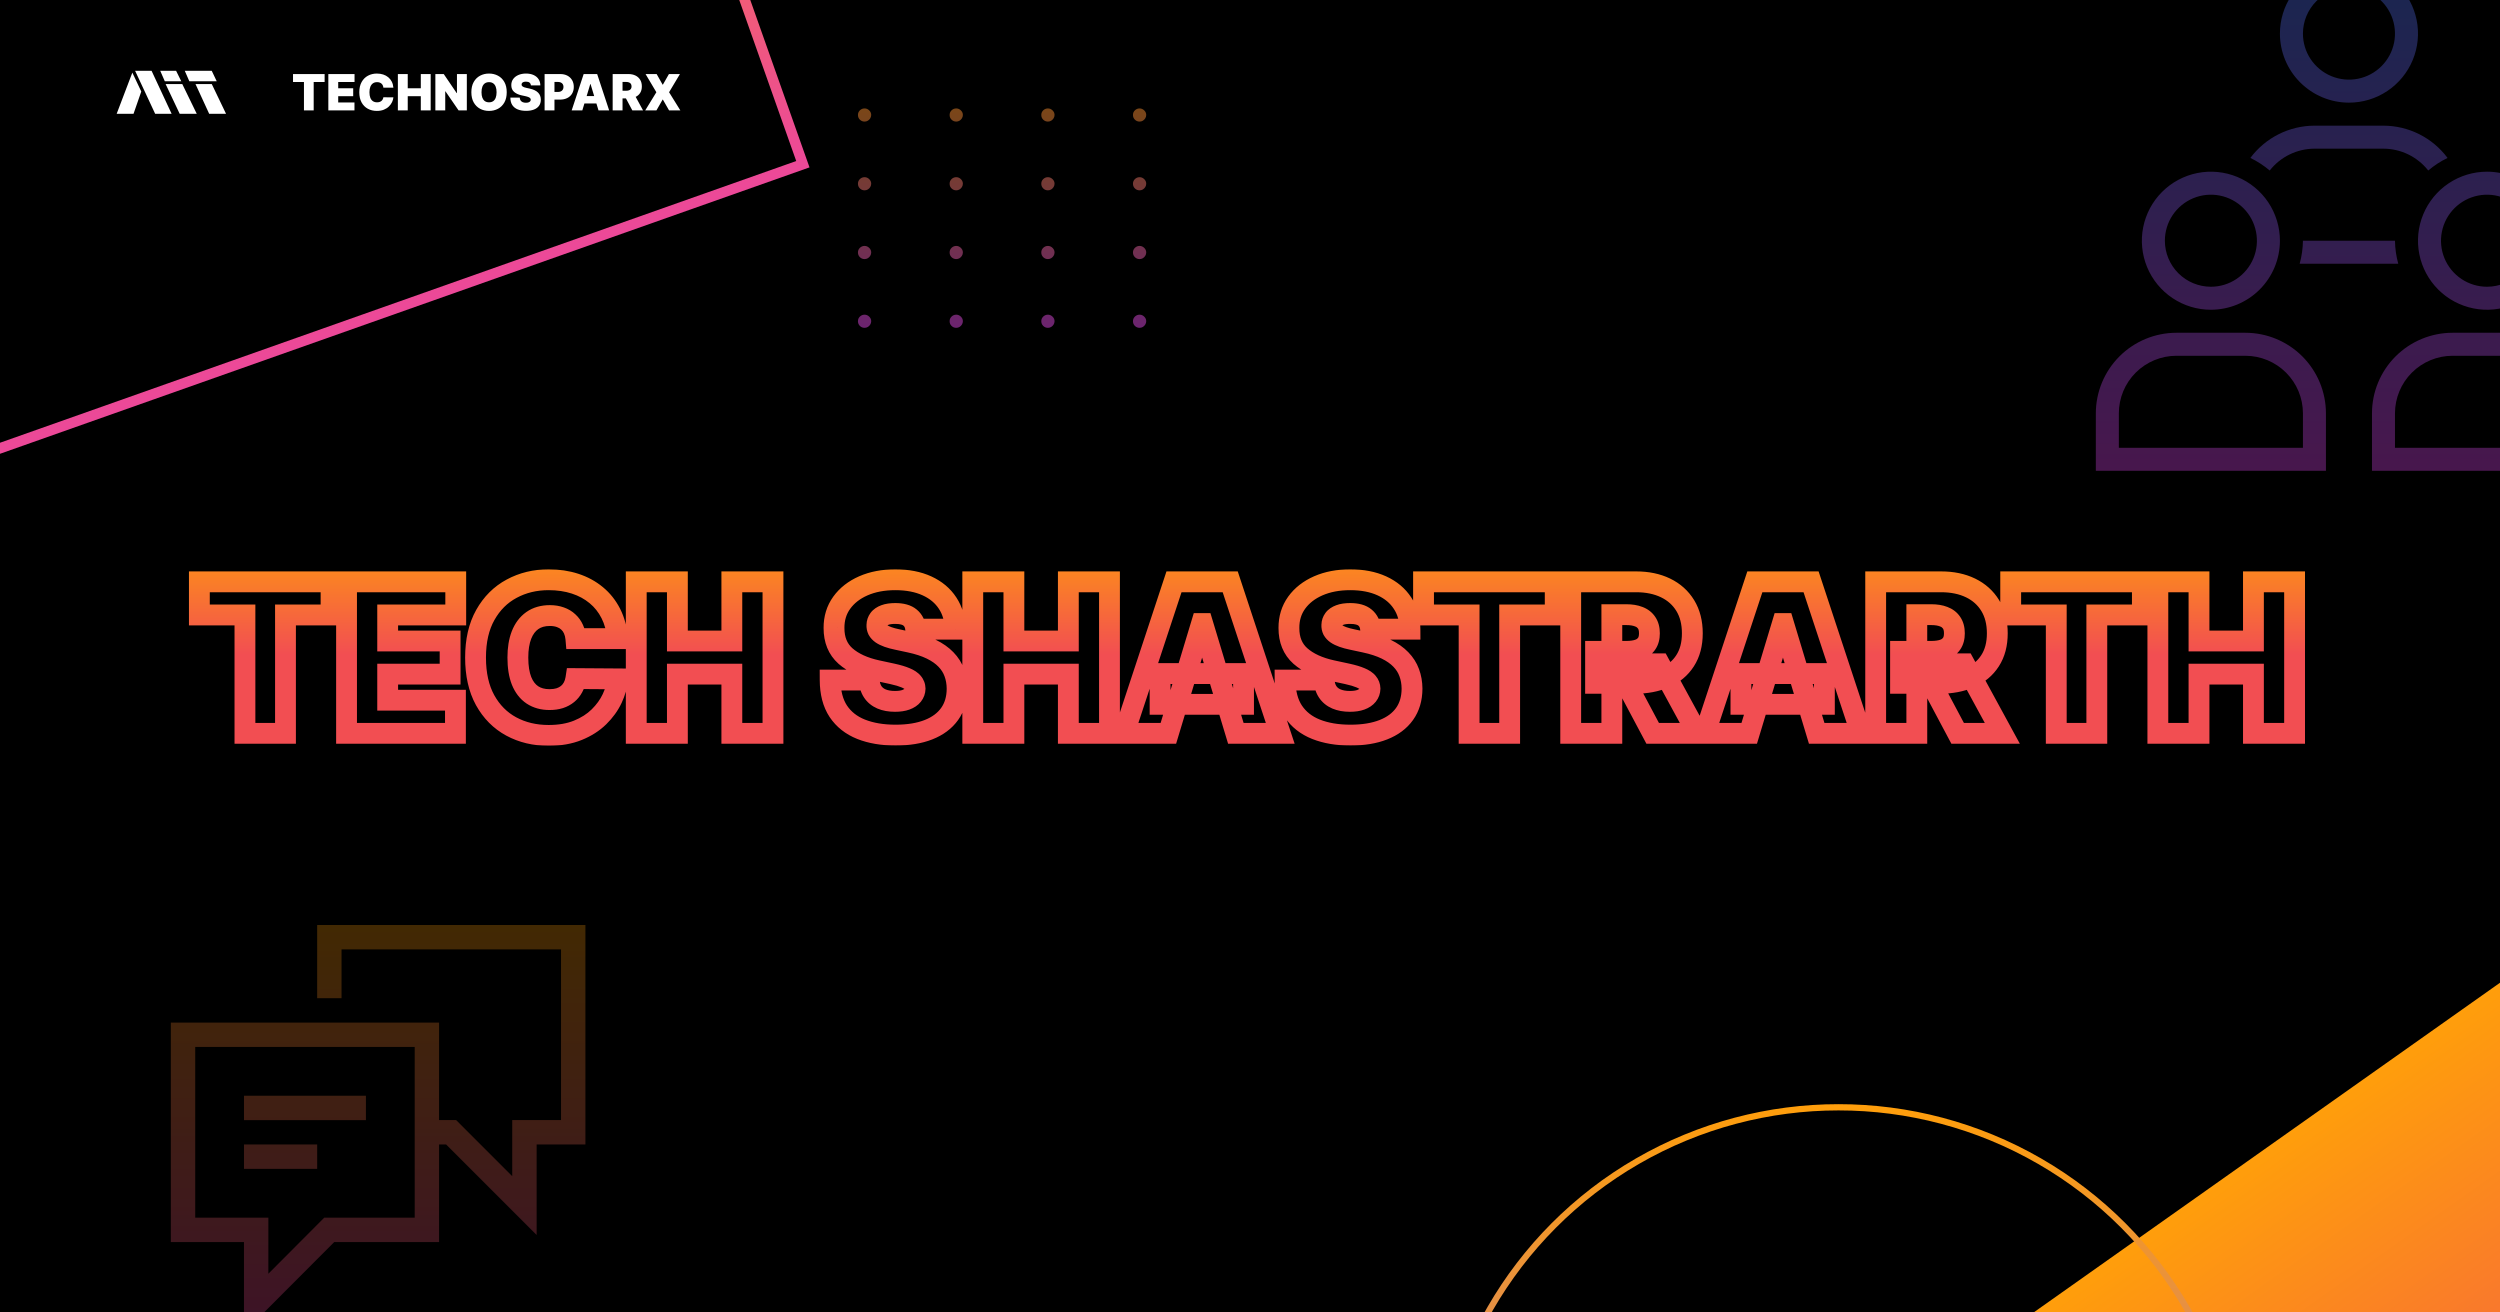 <svg width="1200" height="630" viewBox="0 0 1200 630" fill="none" xmlns="http://www.w3.org/2000/svg">
<rect x="0" y="0" width="1200" height="630" fill="#333333" stroke="none"/>
<g clip-path="url(#clip0_130_22)">
<rect width="1200" height="630" fill="black"/>
<rect x="-427.809" y="-32.484" width="729.486" height="376.173" transform="rotate(-19.485 -427.809 -32.484)" stroke="url(#paint0_linear_130_22)" stroke-width="5"/>
<rect x="883" y="695.827" width="580" height="273.616" transform="rotate(-35.26 883 695.827)" fill="url(#paint1_linear_130_22)"/>
<circle cx="882.5" cy="724.5" r="193" stroke="url(#paint2_linear_130_22)" stroke-width="3"/>
<path opacity="0.49" d="M415 58.364C414.121 58.364 413.367 58.057 412.739 57.443C412.117 56.822 411.811 56.068 411.818 55.182C411.811 54.318 412.117 53.58 412.739 52.966C413.367 52.352 414.121 52.045 415 52.045C415.833 52.045 416.568 52.352 417.205 52.966C417.848 53.58 418.174 54.318 418.182 55.182C418.174 55.773 418.019 56.311 417.716 56.795C417.42 57.273 417.034 57.655 416.557 57.943C416.08 58.224 415.561 58.364 415 58.364ZM459.003 58.364C458.124 58.364 457.37 58.057 456.741 57.443C456.12 56.822 455.813 56.068 455.821 55.182C455.813 54.318 456.12 53.58 456.741 52.966C457.37 52.352 458.124 52.045 459.003 52.045C459.836 52.045 460.571 52.352 461.207 52.966C461.851 53.58 462.177 54.318 462.184 55.182C462.177 55.773 462.021 56.311 461.718 56.795C461.423 57.273 461.037 57.655 460.559 57.943C460.082 58.224 459.563 58.364 459.003 58.364ZM503.005 58.364C502.126 58.364 501.372 58.057 500.744 57.443C500.122 56.822 499.816 56.068 499.823 55.182C499.816 54.318 500.122 53.58 500.744 52.966C501.372 52.352 502.126 52.045 503.005 52.045C503.838 52.045 504.573 52.352 505.21 52.966C505.853 53.58 506.179 54.318 506.187 55.182C506.179 55.773 506.024 56.311 505.721 56.795C505.425 57.273 505.039 57.655 504.562 57.943C504.085 58.224 503.566 58.364 503.005 58.364ZM547.008 58.364C546.129 58.364 545.375 58.057 544.746 57.443C544.125 56.822 543.818 56.068 543.826 55.182C543.818 54.318 544.125 53.58 544.746 52.966C545.375 52.352 546.129 52.045 547.008 52.045C547.841 52.045 548.576 52.352 549.212 52.966C549.856 53.58 550.182 54.318 550.189 55.182C550.182 55.773 550.026 56.311 549.723 56.795C549.428 57.273 549.042 57.655 548.564 57.943C548.087 58.224 547.568 58.364 547.008 58.364ZM415 91.364C414.121 91.364 413.367 91.057 412.739 90.443C412.117 89.822 411.811 89.068 411.818 88.182C411.811 87.318 412.117 86.579 412.739 85.966C413.367 85.352 414.121 85.046 415 85.046C415.833 85.046 416.568 85.352 417.205 85.966C417.848 86.579 418.174 87.318 418.182 88.182C418.174 88.773 418.019 89.311 417.716 89.796C417.42 90.273 417.034 90.655 416.557 90.943C416.08 91.224 415.561 91.364 415 91.364ZM459.003 91.364C458.124 91.364 457.37 91.057 456.741 90.443C456.12 89.822 455.813 89.068 455.821 88.182C455.813 87.318 456.12 86.579 456.741 85.966C457.37 85.352 458.124 85.046 459.003 85.046C459.836 85.046 460.571 85.352 461.207 85.966C461.851 86.579 462.177 87.318 462.184 88.182C462.177 88.773 462.021 89.311 461.718 89.796C461.423 90.273 461.037 90.655 460.559 90.943C460.082 91.224 459.563 91.364 459.003 91.364ZM503.005 91.364C502.126 91.364 501.372 91.057 500.744 90.443C500.122 89.822 499.816 89.068 499.823 88.182C499.816 87.318 500.122 86.579 500.744 85.966C501.372 85.352 502.126 85.046 503.005 85.046C503.838 85.046 504.573 85.352 505.21 85.966C505.853 86.579 506.179 87.318 506.187 88.182C506.179 88.773 506.024 89.311 505.721 89.796C505.425 90.273 505.039 90.655 504.562 90.943C504.085 91.224 503.566 91.364 503.005 91.364ZM547.008 91.364C546.129 91.364 545.375 91.057 544.746 90.443C544.125 89.822 543.818 89.068 543.826 88.182C543.818 87.318 544.125 86.579 544.746 85.966C545.375 85.352 546.129 85.046 547.008 85.046C547.841 85.046 548.576 85.352 549.212 85.966C549.856 86.579 550.182 87.318 550.189 88.182C550.182 88.773 550.026 89.311 549.723 89.796C549.428 90.273 549.042 90.655 548.564 90.943C548.087 91.224 547.568 91.364 547.008 91.364ZM415 124.364C414.121 124.364 413.367 124.057 412.739 123.443C412.117 122.822 411.811 122.068 411.818 121.182C411.811 120.318 412.117 119.58 412.739 118.966C413.367 118.352 414.121 118.045 415 118.045C415.833 118.045 416.568 118.352 417.205 118.966C417.848 119.58 418.174 120.318 418.182 121.182C418.174 121.773 418.019 122.311 417.716 122.795C417.42 123.273 417.034 123.655 416.557 123.943C416.08 124.223 415.561 124.364 415 124.364ZM459.003 124.364C458.124 124.364 457.37 124.057 456.741 123.443C456.12 122.822 455.813 122.068 455.821 121.182C455.813 120.318 456.12 119.58 456.741 118.966C457.37 118.352 458.124 118.045 459.003 118.045C459.836 118.045 460.571 118.352 461.207 118.966C461.851 119.58 462.177 120.318 462.184 121.182C462.177 121.773 462.021 122.311 461.718 122.795C461.423 123.273 461.037 123.655 460.559 123.943C460.082 124.223 459.563 124.364 459.003 124.364ZM503.005 124.364C502.126 124.364 501.372 124.057 500.744 123.443C500.122 122.822 499.816 122.068 499.823 121.182C499.816 120.318 500.122 119.58 500.744 118.966C501.372 118.352 502.126 118.045 503.005 118.045C503.838 118.045 504.573 118.352 505.21 118.966C505.853 119.58 506.179 120.318 506.187 121.182C506.179 121.773 506.024 122.311 505.721 122.795C505.425 123.273 505.039 123.655 504.562 123.943C504.085 124.223 503.566 124.364 503.005 124.364ZM547.008 124.364C546.129 124.364 545.375 124.057 544.746 123.443C544.125 122.822 543.818 122.068 543.826 121.182C543.818 120.318 544.125 119.58 544.746 118.966C545.375 118.352 546.129 118.045 547.008 118.045C547.841 118.045 548.576 118.352 549.212 118.966C549.856 119.58 550.182 120.318 550.189 121.182C550.182 121.773 550.026 122.311 549.723 122.795C549.428 123.273 549.042 123.655 548.564 123.943C548.087 124.223 547.568 124.364 547.008 124.364ZM415 157.364C414.121 157.364 413.367 157.057 412.739 156.443C412.117 155.822 411.811 155.068 411.818 154.182C411.811 153.318 412.117 152.58 412.739 151.966C413.367 151.352 414.121 151.045 415 151.045C415.833 151.045 416.568 151.352 417.205 151.966C417.848 152.58 418.174 153.318 418.182 154.182C418.174 154.773 418.019 155.311 417.716 155.795C417.42 156.273 417.034 156.655 416.557 156.943C416.08 157.223 415.561 157.364 415 157.364ZM459.003 157.364C458.124 157.364 457.37 157.057 456.741 156.443C456.12 155.822 455.813 155.068 455.821 154.182C455.813 153.318 456.12 152.58 456.741 151.966C457.37 151.352 458.124 151.045 459.003 151.045C459.836 151.045 460.571 151.352 461.207 151.966C461.851 152.58 462.177 153.318 462.184 154.182C462.177 154.773 462.021 155.311 461.718 155.795C461.423 156.273 461.037 156.655 460.559 156.943C460.082 157.223 459.563 157.364 459.003 157.364ZM503.005 157.364C502.126 157.364 501.372 157.057 500.744 156.443C500.122 155.822 499.816 155.068 499.823 154.182C499.816 153.318 500.122 152.58 500.744 151.966C501.372 151.352 502.126 151.045 503.005 151.045C503.838 151.045 504.573 151.352 505.21 151.966C505.853 152.58 506.179 153.318 506.187 154.182C506.179 154.773 506.024 155.311 505.721 155.795C505.425 156.273 505.039 156.655 504.562 156.943C504.085 157.223 503.566 157.364 503.005 157.364ZM547.008 157.364C546.129 157.364 545.375 157.057 544.746 156.443C544.125 155.822 543.818 155.068 543.826 154.182C543.818 153.318 544.125 152.58 544.746 151.966C545.375 151.352 546.129 151.045 547.008 151.045C547.841 151.045 548.576 151.352 549.212 151.966C549.856 152.58 550.182 153.318 550.189 154.182C550.182 154.773 550.026 155.311 549.723 155.795C549.428 156.273 549.042 156.655 548.564 156.943C548.087 157.223 547.568 157.364 547.008 157.364Z" fill="url(#paint3_linear_130_22)"/>
<mask id="path-5-outside-1_130_22" maskUnits="userSpaceOnUse" x="90" y="273" width="1017" height="85" fill="black">
<rect fill="white" x="90" y="273" width="1017" height="85"/>
<path d="M95.699 295.182V279.273H158.909V295.182H137.034V352H117.574V295.182H95.699ZM166.34 352V279.273H218.755V295.182H186.084V307.682H216.056V323.591H186.084V336.091H218.613V352H166.34ZM296.445 306.545H276.416C276.274 304.888 275.895 303.385 275.28 302.036C274.688 300.686 273.859 299.526 272.794 298.555C271.752 297.561 270.486 296.804 268.994 296.283C267.503 295.738 265.81 295.466 263.916 295.466C260.602 295.466 257.796 296.271 255.5 297.881C253.227 299.491 251.499 301.799 250.315 304.805C249.155 307.812 248.575 311.422 248.575 315.636C248.575 320.087 249.167 323.816 250.351 326.822C251.558 329.805 253.298 332.054 255.571 333.57C257.844 335.061 260.578 335.807 263.774 335.807C265.597 335.807 267.231 335.582 268.675 335.132C270.119 334.659 271.374 333.984 272.439 333.108C273.504 332.232 274.368 331.179 275.031 329.947C275.718 328.693 276.179 327.284 276.416 325.722L296.445 325.864C296.208 328.941 295.344 332.078 293.852 335.274C292.361 338.446 290.242 341.382 287.496 344.081C284.773 346.756 281.4 348.911 277.375 350.544C273.35 352.178 268.675 352.994 263.348 352.994C256.672 352.994 250.682 351.562 245.379 348.697C240.1 345.833 235.921 341.619 232.844 336.055C229.79 330.492 228.263 323.686 228.263 315.636C228.263 307.54 229.825 300.722 232.95 295.182C236.075 289.618 240.289 285.416 245.592 282.575C250.895 279.711 256.814 278.278 263.348 278.278C267.941 278.278 272.167 278.906 276.026 280.161C279.884 281.415 283.27 283.25 286.182 285.665C289.094 288.056 291.438 291.003 293.213 294.507C294.989 298.011 296.066 302.024 296.445 306.545ZM305.402 352V279.273H325.147V307.682H351.283V279.273H371.027V352H351.283V323.591H325.147V352H305.402ZM439.529 302C439.339 299.633 438.452 297.786 436.865 296.46C435.303 295.134 432.924 294.472 429.728 294.472C427.692 294.472 426.023 294.72 424.721 295.217C423.442 295.691 422.495 296.342 421.88 297.17C421.264 297.999 420.944 298.946 420.921 300.011C420.873 300.887 421.027 301.68 421.382 302.391C421.761 303.077 422.353 303.705 423.158 304.273C423.963 304.817 424.993 305.314 426.248 305.764C427.502 306.214 428.994 306.616 430.722 306.972L436.688 308.25C440.712 309.102 444.157 310.227 447.022 311.624C449.886 313.02 452.23 314.666 454.053 316.56C455.876 318.43 457.213 320.537 458.066 322.881C458.942 325.224 459.391 327.781 459.415 330.551C459.391 335.333 458.196 339.382 455.828 342.696C453.461 346.01 450.076 348.532 445.672 350.26C441.292 351.988 436.025 352.852 429.87 352.852C423.549 352.852 418.033 351.917 413.321 350.047C408.634 348.177 404.988 345.3 402.384 341.418C399.803 337.511 398.501 332.516 398.478 326.432H417.228C417.346 328.657 417.902 330.527 418.897 332.043C419.891 333.558 421.288 334.706 423.087 335.487C424.91 336.268 427.076 336.659 429.586 336.659C431.693 336.659 433.456 336.399 434.877 335.878C436.297 335.357 437.374 334.635 438.108 333.712C438.842 332.788 439.221 331.735 439.245 330.551C439.221 329.438 438.854 328.468 438.144 327.639C437.457 326.787 436.321 326.029 434.735 325.366C433.149 324.68 431.006 324.041 428.307 323.449L421.063 321.886C414.623 320.49 409.545 318.158 405.828 314.891C402.135 311.6 400.301 307.114 400.324 301.432C400.301 296.815 401.532 292.779 404.017 289.322C406.527 285.842 409.995 283.132 414.422 281.19C418.873 279.249 423.975 278.278 429.728 278.278C435.599 278.278 440.677 279.261 444.962 281.226C449.247 283.191 452.55 285.961 454.87 289.536C457.213 293.087 458.397 297.241 458.421 302H439.529ZM466.926 352V279.273H486.67V307.682H512.806V279.273H532.551V352H512.806V323.591H486.67V352H466.926ZM560.818 352H539.511L563.517 279.273H590.505L614.511 352H593.204L577.295 299.301H576.727L560.818 352ZM556.841 323.307H596.897V338.08H556.841V323.307ZM657.888 302C657.699 299.633 656.811 297.786 655.225 296.46C653.662 295.134 651.283 294.472 648.087 294.472C646.051 294.472 644.382 294.72 643.08 295.217C641.801 295.691 640.855 296.342 640.239 297.17C639.623 297.999 639.304 298.946 639.28 300.011C639.233 300.887 639.387 301.68 639.742 302.391C640.121 303.077 640.712 303.705 641.517 304.273C642.322 304.817 643.352 305.314 644.607 305.764C645.862 306.214 647.353 306.616 649.081 306.972L655.047 308.25C659.072 309.102 662.516 310.227 665.381 311.624C668.246 313.02 670.589 314.666 672.412 316.56C674.235 318.43 675.573 320.537 676.425 322.881C677.301 325.224 677.751 327.781 677.775 330.551C677.751 335.333 676.555 339.382 674.188 342.696C671.82 346.01 668.435 348.532 664.032 350.26C659.652 351.988 654.384 352.852 648.229 352.852C641.908 352.852 636.392 351.917 631.681 350.047C626.993 348.177 623.347 345.3 620.743 341.418C618.163 337.511 616.861 332.516 616.837 326.432H635.587C635.705 328.657 636.262 330.527 637.256 332.043C638.25 333.558 639.647 334.706 641.446 335.487C643.269 336.268 645.435 336.659 647.945 336.659C650.052 336.659 651.816 336.399 653.236 335.878C654.657 335.357 655.734 334.635 656.468 333.712C657.202 332.788 657.58 331.735 657.604 330.551C657.58 329.438 657.213 328.468 656.503 327.639C655.817 326.787 654.68 326.029 653.094 325.366C651.508 324.68 649.365 324.041 646.667 323.449L639.422 321.886C632.983 320.49 627.905 318.158 624.188 314.891C620.495 311.6 618.66 307.114 618.684 301.432C618.66 296.815 619.891 292.779 622.377 289.322C624.886 285.842 628.355 283.132 632.782 281.19C637.232 279.249 642.334 278.278 648.087 278.278C653.958 278.278 659.036 279.261 663.321 281.226C667.606 283.191 670.909 285.961 673.229 289.536C675.573 293.087 676.757 297.241 676.78 302H657.888ZM683.297 295.182V279.273H746.507V295.182H724.632V352H705.172V295.182H683.297ZM753.938 352V279.273H785.33C790.727 279.273 795.45 280.255 799.499 282.22C803.547 284.185 806.696 287.014 808.945 290.707C811.194 294.401 812.318 298.828 812.318 303.989C812.318 309.197 811.158 313.589 808.838 317.163C806.542 320.738 803.31 323.437 799.143 325.26C795 327.083 790.159 327.994 784.619 327.994H765.869V312.653H780.642C782.962 312.653 784.939 312.369 786.572 311.801C788.23 311.209 789.496 310.274 790.372 308.996C791.272 307.717 791.722 306.048 791.722 303.989C791.722 301.905 791.272 300.213 790.372 298.911C789.496 297.585 788.23 296.614 786.572 295.999C784.939 295.359 782.962 295.04 780.642 295.04H773.682V352H753.938ZM796.551 318.619L814.733 352H793.284L775.528 318.619H796.551ZM839.626 352H818.32L842.325 279.273H869.314L893.32 352H872.013L856.104 299.301H855.536L839.626 352ZM835.649 323.307H875.706V338.08H835.649V323.307ZM900.324 352V279.273H931.716C937.114 279.273 941.837 280.255 945.885 282.22C949.934 284.185 953.082 287.014 955.331 290.707C957.58 294.401 958.705 298.828 958.705 303.989C958.705 309.197 957.545 313.589 955.225 317.163C952.928 320.738 949.697 323.437 945.53 325.26C941.387 327.083 936.546 327.994 931.006 327.994H912.256V312.653H927.029C929.349 312.653 931.326 312.369 932.959 311.801C934.616 311.209 935.883 310.274 936.759 308.996C937.659 307.717 938.108 306.048 938.108 303.989C938.108 301.905 937.659 300.213 936.759 298.911C935.883 297.585 934.616 296.614 932.959 295.999C931.326 295.359 929.349 295.04 927.029 295.04H920.069V352H900.324ZM942.938 318.619L961.12 352H939.671L921.915 318.619H942.938ZM965.132 295.182V279.273H1028.34V295.182H1006.47V352H987.007V295.182H965.132ZM1035.77 352V279.273H1055.52V307.682H1081.65V279.273H1101.4V352H1081.65V323.591H1055.52V352H1035.77Z"/>
</mask>
<path d="M95.699 295.182H90.699V300.182H95.699V295.182ZM95.699 279.273V274.273H90.699V279.273H95.699ZM158.909 279.273H163.909V274.273H158.909V279.273ZM158.909 295.182V300.182H163.909V295.182H158.909ZM137.034 295.182V290.182H132.034V295.182H137.034ZM137.034 352V357H142.034V352H137.034ZM117.574 352H112.574V357H117.574V352ZM117.574 295.182H122.574V290.182H117.574V295.182ZM100.699 295.182V279.273H90.699V295.182H100.699ZM95.699 284.273H158.909V274.273H95.699V284.273ZM153.909 279.273V295.182H163.909V279.273H153.909ZM158.909 290.182H137.034V300.182H158.909V290.182ZM132.034 295.182V352H142.034V295.182H132.034ZM137.034 347H117.574V357H137.034V347ZM122.574 352V295.182H112.574V352H122.574ZM117.574 290.182H95.699V300.182H117.574V290.182ZM166.34 352H161.34V357H166.34V352ZM166.34 279.273V274.273H161.34V279.273H166.34ZM218.755 279.273H223.755V274.273H218.755V279.273ZM218.755 295.182V300.182H223.755V295.182H218.755ZM186.084 295.182V290.182H181.084V295.182H186.084ZM186.084 307.682H181.084V312.682H186.084V307.682ZM216.056 307.682H221.056V302.682H216.056V307.682ZM216.056 323.591V328.591H221.056V323.591H216.056ZM186.084 323.591V318.591H181.084V323.591H186.084ZM186.084 336.091H181.084V341.091H186.084V336.091ZM218.613 336.091H223.613V331.091H218.613V336.091ZM218.613 352V357H223.613V352H218.613ZM171.34 352V279.273H161.34V352H171.34ZM166.34 284.273H218.755V274.273H166.34V284.273ZM213.755 279.273V295.182H223.755V279.273H213.755ZM218.755 290.182H186.084V300.182H218.755V290.182ZM181.084 295.182V307.682H191.084V295.182H181.084ZM186.084 312.682H216.056V302.682H186.084V312.682ZM211.056 307.682V323.591H221.056V307.682H211.056ZM216.056 318.591H186.084V328.591H216.056V318.591ZM181.084 323.591V336.091H191.084V323.591H181.084ZM186.084 341.091H218.613V331.091H186.084V341.091ZM213.613 336.091V352H223.613V336.091H213.613ZM218.613 347H166.34V357H218.613V347ZM296.445 306.545V311.545H301.881L301.427 306.128L296.445 306.545ZM276.416 306.545L271.434 306.972L271.826 311.545H276.416V306.545ZM275.28 302.036L270.701 304.044L270.716 304.077L270.731 304.111L275.28 302.036ZM272.794 298.555L269.342 302.172L269.384 302.212L269.427 302.251L272.794 298.555ZM268.994 296.283L267.28 300.979L267.313 300.992L267.346 301.003L268.994 296.283ZM255.5 297.881L252.63 293.787L252.62 293.794L252.61 293.801L255.5 297.881ZM250.315 304.805L245.663 302.974L245.657 302.99L245.651 303.006L250.315 304.805ZM250.351 326.822L245.698 328.654L245.707 328.676L245.716 328.698L250.351 326.822ZM255.571 333.57L252.798 337.73L252.813 337.74L252.828 337.75L255.571 333.57ZM268.675 335.132L270.162 339.906L270.197 339.895L270.232 339.883L268.675 335.132ZM272.439 333.108L275.614 336.97L275.614 336.97L272.439 333.108ZM275.031 329.947L270.645 327.547L270.637 327.562L270.629 327.577L275.031 329.947ZM276.416 325.722L276.452 320.722L272.121 320.691L271.473 324.973L276.416 325.722ZM296.445 325.864L301.43 326.247L301.841 320.902L296.48 320.864L296.445 325.864ZM293.852 335.274L298.377 337.402L298.38 337.395L298.383 337.389L293.852 335.274ZM287.496 344.081L291 347.647L291 347.647L287.496 344.081ZM277.375 350.544L275.495 345.911L277.375 350.544ZM245.379 348.697L242.995 353.092L243.003 353.097L245.379 348.697ZM232.844 336.055L228.461 338.461L228.465 338.469L228.469 338.476L232.844 336.055ZM232.95 295.182L237.305 297.638L237.31 297.63L232.95 295.182ZM245.592 282.575L247.953 286.983L247.961 286.979L247.969 286.974L245.592 282.575ZM276.026 280.161L277.572 275.406L277.572 275.406L276.026 280.161ZM286.182 285.665L282.99 289.514L282.999 289.521L283.009 289.529L286.182 285.665ZM293.213 294.507L288.753 296.767L288.753 296.767L293.213 294.507ZM296.445 301.545H276.416V311.545H296.445V301.545ZM281.398 306.118C281.213 303.96 280.709 301.89 279.829 299.96L270.731 304.111C271.082 304.88 271.335 305.817 271.434 306.972L281.398 306.118ZM279.859 300.027C278.992 298.051 277.756 296.312 276.161 294.859L269.427 302.251C269.963 302.74 270.384 303.321 270.701 304.044L279.859 300.027ZM276.246 294.939C274.641 293.406 272.741 292.295 270.643 291.562L267.346 301.003C268.23 301.312 268.864 301.716 269.342 302.172L276.246 294.939ZM270.709 291.586C268.574 290.806 266.285 290.466 263.916 290.466V300.466C265.335 300.466 266.432 300.67 267.28 300.979L270.709 291.586ZM263.916 290.466C259.766 290.466 255.911 291.486 252.63 293.787L258.37 301.975C259.681 301.056 261.437 300.466 263.916 300.466V290.466ZM252.61 293.801C249.423 296.058 247.144 299.211 245.663 302.974L254.968 306.637C255.854 304.387 257.032 302.923 258.39 301.961L252.61 293.801ZM245.651 303.006C244.212 306.733 243.575 310.986 243.575 315.636H253.575C253.575 311.858 254.098 308.891 254.98 306.605L245.651 303.006ZM243.575 315.636C243.575 320.494 244.216 324.889 245.698 328.654L255.003 324.991C254.118 322.743 253.575 319.681 253.575 315.636H243.575ZM245.716 328.698C247.232 332.443 249.549 335.564 252.798 337.73L258.345 329.409C257.048 328.545 255.885 327.168 254.986 324.946L245.716 328.698ZM252.828 337.75C256.05 339.865 259.778 340.807 263.774 340.807V330.807C261.378 330.807 259.637 330.258 258.314 329.389L252.828 337.75ZM263.774 340.807C266.001 340.807 268.149 340.533 270.162 339.906L267.188 330.358C266.312 330.631 265.193 330.807 263.774 330.807V340.807ZM270.232 339.883C272.206 339.236 274.023 338.278 275.614 336.97L269.263 329.246C268.724 329.689 268.031 330.081 267.117 330.381L270.232 339.883ZM275.614 336.97C277.189 335.676 278.467 334.113 279.434 332.318L270.629 327.577C270.27 328.244 269.82 328.788 269.263 329.246L275.614 336.97ZM279.418 332.348C280.413 330.528 281.045 328.551 281.36 326.471L271.473 324.973C271.314 326.017 271.023 326.857 270.645 327.547L279.418 332.348ZM276.381 330.721L296.409 330.864L296.48 320.864L276.452 320.722L276.381 330.721ZM291.459 325.48C291.275 327.879 290.594 330.432 289.321 333.16L298.383 337.389C300.093 333.724 301.141 330.003 301.43 326.247L291.459 325.48ZM289.327 333.147C288.112 335.733 286.356 338.19 283.991 340.515L291 347.647C294.128 344.574 296.61 341.16 298.377 337.402L289.327 333.147ZM283.991 340.515C281.795 342.673 278.996 344.49 275.495 345.911L279.255 355.177C283.803 353.331 287.751 350.84 291 347.647L283.991 340.515ZM275.495 345.911C272.186 347.254 268.172 347.994 263.348 347.994V357.994C269.178 357.994 274.515 357.101 279.255 355.177L275.495 345.911ZM263.348 347.994C257.411 347.994 252.253 346.727 247.756 344.298L243.003 353.097C249.112 356.397 255.933 357.994 263.348 357.994V347.994ZM247.764 344.303C243.373 341.92 239.863 338.415 237.219 333.635L228.469 338.476C231.98 344.822 236.827 349.746 242.995 353.092L247.764 344.303ZM237.227 333.649C234.672 328.995 233.263 323.065 233.263 315.636H223.263C223.263 324.306 224.908 331.989 228.461 338.461L237.227 333.649ZM233.263 315.636C233.263 308.17 234.703 302.251 237.305 297.638L228.595 292.725C224.947 299.193 223.263 306.909 223.263 315.636H233.263ZM237.31 297.63C239.998 292.844 243.541 289.346 247.953 286.983L243.231 278.168C237.038 281.486 232.152 286.393 228.591 292.733L237.31 297.63ZM247.969 286.974C252.481 284.537 257.572 283.278 263.348 283.278V273.278C256.056 273.278 249.309 274.885 243.216 278.176L247.969 286.974ZM263.348 283.278C267.484 283.278 271.181 283.843 274.479 284.915L277.572 275.406C273.152 273.969 268.398 273.278 263.348 273.278V283.278ZM274.479 284.915C277.782 285.989 280.599 287.531 282.99 289.514L289.373 281.816C285.941 278.969 281.987 276.841 277.572 275.406L274.479 284.915ZM283.009 289.529C285.362 291.462 287.277 293.855 288.753 296.767L297.673 292.247C295.598 288.152 292.825 284.65 289.355 281.801L283.009 289.529ZM288.753 296.767C290.196 299.614 291.129 302.985 291.462 306.963L301.427 306.128C301.003 301.063 299.782 296.408 297.673 292.247L288.753 296.767ZM305.402 352H300.402V357H305.402V352ZM305.402 279.273V274.273H300.402V279.273H305.402ZM325.147 279.273H330.147V274.273H325.147V279.273ZM325.147 307.682H320.147V312.682H325.147V307.682ZM351.283 307.682V312.682H356.283V307.682H351.283ZM351.283 279.273V274.273H346.283V279.273H351.283ZM371.027 279.273H376.027V274.273H371.027V279.273ZM371.027 352V357H376.027V352H371.027ZM351.283 352H346.283V357H351.283V352ZM351.283 323.591H356.283V318.591H351.283V323.591ZM325.147 323.591V318.591H320.147V323.591H325.147ZM325.147 352V357H330.147V352H325.147ZM310.402 352V279.273H300.402V352H310.402ZM305.402 284.273H325.147V274.273H305.402V284.273ZM320.147 279.273V307.682H330.147V279.273H320.147ZM325.147 312.682H351.283V302.682H325.147V312.682ZM356.283 307.682V279.273H346.283V307.682H356.283ZM351.283 284.273H371.027V274.273H351.283V284.273ZM366.027 279.273V352H376.027V279.273H366.027ZM371.027 347H351.283V357H371.027V347ZM356.283 352V323.591H346.283V352H356.283ZM351.283 318.591H325.147V328.591H351.283V318.591ZM320.147 323.591V352H330.147V323.591H320.147ZM325.147 347H305.402V357H325.147V347ZM439.529 302L434.545 302.399L434.913 307H439.529V302ZM436.865 296.46L433.631 300.273L433.645 300.285L433.659 300.297L436.865 296.46ZM424.721 295.217L426.457 299.906L426.481 299.897L426.504 299.888L424.721 295.217ZM421.88 297.17L417.866 294.189L417.866 294.189L421.88 297.17ZM420.921 300.011L425.914 300.281L425.918 300.202L425.92 300.122L420.921 300.011ZM421.382 302.391L416.91 304.627L416.956 304.717L417.005 304.806L421.382 302.391ZM423.158 304.273L420.275 308.358L420.315 308.386L420.356 308.414L423.158 304.273ZM430.722 306.972L431.77 302.083L431.749 302.078L431.728 302.074L430.722 306.972ZM436.688 308.25L435.64 313.139L435.652 313.142L436.688 308.25ZM447.022 311.624L444.83 316.118L447.022 311.624ZM454.053 316.56L450.45 320.027L450.461 320.038L450.472 320.05L454.053 316.56ZM458.066 322.881L453.367 324.589L453.374 324.61L453.382 324.631L458.066 322.881ZM459.415 330.551L464.415 330.576L464.415 330.542L464.415 330.508L459.415 330.551ZM455.828 342.696L459.897 345.602L459.897 345.602L455.828 342.696ZM445.672 350.26L443.846 345.606L443.837 345.609L445.672 350.26ZM413.321 350.047L411.468 354.691L411.477 354.694L413.321 350.047ZM402.384 341.418L398.212 344.174L398.222 344.188L398.231 344.203L402.384 341.418ZM398.478 326.432V321.432H393.458L393.478 326.451L398.478 326.432ZM417.228 326.432L422.221 326.166L421.969 321.432H417.228V326.432ZM418.897 332.043L414.716 334.786L414.716 334.786L418.897 332.043ZM423.087 335.487L421.096 340.074L421.106 340.078L421.117 340.083L423.087 335.487ZM434.877 335.878L436.598 340.572L436.598 340.572L434.877 335.878ZM438.108 333.712L442.022 336.823L442.022 336.823L438.108 333.712ZM439.245 330.551L444.244 330.651L444.246 330.548L444.244 330.445L439.245 330.551ZM438.144 327.639L434.25 330.776L434.298 330.835L434.348 330.893L438.144 327.639ZM434.735 325.366L432.749 329.955L432.778 329.968L432.807 329.98L434.735 325.366ZM428.307 323.449L429.378 318.565L429.37 318.563L429.361 318.561L428.307 323.449ZM421.063 321.886L420.003 326.773L420.009 326.774L421.063 321.886ZM405.828 314.891L402.502 318.624L402.515 318.635L402.527 318.646L405.828 314.891ZM400.324 301.432L405.324 301.453L405.324 301.429L405.324 301.406L400.324 301.432ZM404.017 289.322L399.962 286.398L399.958 286.403L404.017 289.322ZM414.422 281.19L412.423 276.607L412.414 276.611L414.422 281.19ZM444.962 281.226L442.878 285.771L442.878 285.771L444.962 281.226ZM454.87 289.536L450.676 292.258L450.686 292.274L450.697 292.29L454.87 289.536ZM458.421 302V307H463.446L463.421 301.975L458.421 302ZM444.513 301.601C444.234 298.113 442.844 294.94 440.072 292.624L433.659 300.297C434.059 300.631 434.445 301.153 434.545 302.399L444.513 301.601ZM440.1 292.648C437.248 290.228 433.478 289.472 429.728 289.472V299.472C432.369 299.472 433.357 300.041 433.631 300.273L440.1 292.648ZM429.728 289.472C427.338 289.472 425.007 289.756 422.937 290.546L426.504 299.888C427.039 299.684 428.045 299.472 429.728 299.472V289.472ZM422.984 290.529C421.083 291.233 419.217 292.37 417.866 294.189L425.893 300.152C425.773 300.314 425.801 300.149 426.457 299.906L422.984 290.529ZM417.866 294.189C416.612 295.877 415.968 297.835 415.922 299.9L425.92 300.122C425.92 300.09 425.923 300.075 425.923 300.075C425.923 300.075 425.922 300.078 425.921 300.082C425.92 300.087 425.918 300.094 425.916 300.101C425.91 300.117 425.904 300.132 425.897 300.144C425.891 300.156 425.888 300.159 425.893 300.152L417.866 294.189ZM415.928 299.741C415.839 301.391 416.128 303.061 416.91 304.627L425.855 300.155C425.868 300.181 425.88 300.21 425.89 300.239C425.9 300.268 425.906 300.292 425.909 300.311C425.917 300.349 425.91 300.345 425.914 300.281L415.928 299.741ZM417.005 304.806C417.83 306.303 419.006 307.462 420.275 308.358L426.041 300.188C425.7 299.947 425.692 299.852 425.76 299.975L417.005 304.806ZM420.356 308.414C421.609 309.261 423.046 309.928 424.56 310.471L427.935 301.058C426.939 300.701 426.317 300.373 425.96 300.131L420.356 308.414ZM424.56 310.471C426.095 311.021 427.825 311.481 429.716 311.869L431.728 302.074C430.162 301.752 428.91 301.407 427.935 301.058L424.56 310.471ZM429.674 311.861L435.64 313.139L437.736 303.361L431.77 302.083L429.674 311.861ZM435.652 313.142C439.386 313.932 442.422 314.943 444.83 316.118L449.213 307.129C445.893 305.51 442.039 304.272 437.724 303.358L435.652 313.142ZM444.83 316.118C447.276 317.311 449.11 318.634 450.45 320.027L457.655 313.092C455.35 310.697 452.496 308.73 449.213 307.129L444.83 316.118ZM450.472 320.05C451.824 321.437 452.768 322.943 453.367 324.589L462.765 321.172C461.659 318.13 459.927 315.423 457.633 313.07L450.472 320.05ZM453.382 324.631C454.033 326.373 454.396 328.345 454.415 330.594L464.415 330.508C464.387 327.217 463.85 324.076 462.749 321.13L453.382 324.631ZM454.415 330.526C454.396 334.46 453.427 337.456 451.76 339.79L459.897 345.602C462.965 341.308 464.387 336.207 464.415 330.576L454.415 330.526ZM451.76 339.79C450.041 342.196 447.497 344.173 443.846 345.606L447.499 354.914C452.654 352.891 456.881 349.825 459.897 345.602L451.76 339.79ZM443.837 345.609C440.191 347.048 435.58 347.852 429.87 347.852V357.852C436.47 357.852 442.394 356.929 447.507 354.911L443.837 345.609ZM429.87 347.852C424.03 347.852 419.165 346.987 415.166 345.4L411.477 354.694C416.9 356.847 423.067 357.852 429.87 357.852V347.852ZM415.174 345.403C411.345 343.875 408.534 341.61 406.536 338.632L398.231 344.203C401.442 348.99 405.923 352.478 411.468 354.691L415.174 345.403ZM406.556 338.662C404.651 335.778 403.499 331.811 403.478 326.412L393.478 326.451C393.504 333.221 394.956 339.244 398.212 344.174L406.556 338.662ZM398.478 331.432H417.228V321.432H398.478V331.432ZM412.235 326.697C412.389 329.604 413.137 332.379 414.716 334.786L423.077 329.299C422.668 328.676 422.303 327.71 422.221 326.166L412.235 326.697ZM414.716 334.786C416.289 337.183 418.48 338.938 421.096 340.074L425.078 330.901C424.096 330.474 423.493 329.933 423.077 329.299L414.716 334.786ZM421.117 340.083C423.704 341.192 426.572 341.659 429.586 341.659V331.659C427.58 331.659 426.116 331.345 425.057 330.891L421.117 340.083ZM429.586 341.659C432.066 341.659 434.456 341.358 436.598 340.572L433.156 331.183C432.456 331.44 431.319 331.659 429.586 331.659V341.659ZM436.598 340.572C438.641 339.823 440.576 338.642 442.022 336.823L434.194 330.6C434.172 330.628 433.954 330.891 433.156 331.183L436.598 340.572ZM442.022 336.823C443.441 335.038 444.198 332.926 444.244 330.651L434.246 330.451C434.245 330.495 434.241 330.519 434.239 330.529C434.238 330.539 434.237 330.54 434.238 330.537C434.239 330.534 434.239 330.535 434.235 330.542C434.231 330.549 434.219 330.569 434.194 330.6L442.022 336.823ZM444.244 330.445C444.196 328.2 443.419 326.111 441.94 324.385L434.348 330.893C434.349 330.895 434.338 330.882 434.322 330.856C434.306 330.828 434.289 330.795 434.275 330.757C434.26 330.719 434.252 330.687 434.248 330.665C434.244 330.643 434.245 330.639 434.246 330.657L444.244 330.445ZM442.038 324.503C440.613 322.734 438.62 321.571 436.663 320.753L432.807 329.98C433.376 330.218 433.76 330.43 434.003 330.592C434.248 330.755 434.294 330.83 434.25 330.776L442.038 324.503ZM436.721 320.778C434.719 319.911 432.229 319.19 429.378 318.565L427.236 328.333C429.784 328.891 431.578 329.449 432.749 329.955L436.721 320.778ZM429.361 318.561L422.117 316.999L420.009 326.774L427.253 328.336L429.361 318.561ZM422.123 317C416.249 315.726 412.031 313.685 409.129 311.135L402.527 318.646C407.06 322.63 412.998 325.253 420.003 326.773L422.123 317ZM409.155 311.158C406.696 308.967 405.305 305.937 405.324 301.453L395.324 301.411C395.296 308.29 397.575 314.233 402.502 318.624L409.155 311.158ZM405.324 301.406C405.305 297.752 406.26 294.767 408.077 292.242L399.958 286.403C396.803 290.791 395.296 295.879 395.324 301.457L405.324 301.406ZM408.073 292.247C409.996 289.58 412.715 287.398 416.43 285.769L412.414 276.611C407.275 278.865 403.058 282.105 399.962 286.398L408.073 292.247ZM416.421 285.773C420.136 284.153 424.538 283.278 429.728 283.278V273.278C423.412 273.278 417.61 274.345 412.423 276.607L416.421 285.773ZM429.728 283.278C435.051 283.278 439.387 284.17 442.878 285.771L447.046 276.681C441.967 274.352 436.146 273.278 429.728 273.278V283.278ZM442.878 285.771C446.396 287.384 448.926 289.561 450.676 292.258L459.064 286.814C456.174 282.36 452.098 278.998 447.046 276.681L442.878 285.771ZM450.697 292.29C452.444 294.937 453.401 298.118 453.421 302.025L463.421 301.975C463.393 296.365 461.983 291.236 459.043 286.781L450.697 292.29ZM458.421 297H439.529V307H458.421V297ZM466.926 352H461.926V357H466.926V352ZM466.926 279.273V274.273H461.926V279.273H466.926ZM486.67 279.273H491.67V274.273H486.67V279.273ZM486.67 307.682H481.67V312.682H486.67V307.682ZM512.806 307.682V312.682H517.806V307.682H512.806ZM512.806 279.273V274.273H507.806V279.273H512.806ZM532.551 279.273H537.551V274.273H532.551V279.273ZM532.551 352V357H537.551V352H532.551ZM512.806 352H507.806V357H512.806V352ZM512.806 323.591H517.806V318.591H512.806V323.591ZM486.67 323.591V318.591H481.67V323.591H486.67ZM486.67 352V357H491.67V352H486.67ZM471.926 352V279.273H461.926V352H471.926ZM466.926 284.273H486.67V274.273H466.926V284.273ZM481.67 279.273V307.682H491.67V279.273H481.67ZM486.67 312.682H512.806V302.682H486.67V312.682ZM517.806 307.682V279.273H507.806V307.682H517.806ZM512.806 284.273H532.551V274.273H512.806V284.273ZM527.551 279.273V352H537.551V279.273H527.551ZM532.551 347H512.806V357H532.551V347ZM517.806 352V323.591H507.806V352H517.806ZM512.806 318.591H486.67V328.591H512.806V318.591ZM481.67 323.591V352H491.67V323.591H481.67ZM486.67 347H466.926V357H486.67V347ZM560.818 352V357H564.531L565.604 353.445L560.818 352ZM539.511 352L534.763 350.433L532.595 357H539.511V352ZM563.517 279.273V274.273H559.902L558.769 277.706L563.517 279.273ZM590.505 279.273L595.253 277.706L594.12 274.273H590.505V279.273ZM614.511 352V357H621.427L619.259 350.433L614.511 352ZM593.204 352L588.418 353.445L589.491 357H593.204V352ZM577.295 299.301L582.082 297.856L581.009 294.301H577.295V299.301ZM576.727 299.301V294.301H573.013L571.94 297.856L576.727 299.301ZM556.841 323.307V318.307H551.841V323.307H556.841ZM596.897 323.307H601.897V318.307H596.897V323.307ZM596.897 338.08V343.08H601.897V338.08H596.897ZM556.841 338.08H551.841V343.08H556.841V338.08ZM560.818 347H539.511V357H560.818V347ZM544.259 353.567L568.265 280.84L558.769 277.706L534.763 350.433L544.259 353.567ZM563.517 284.273H590.505V274.273H563.517V284.273ZM585.757 280.84L609.763 353.567L619.259 350.433L595.253 277.706L585.757 280.84ZM614.511 347H593.204V357H614.511V347ZM597.991 350.555L582.082 297.856L572.508 300.746L588.418 353.445L597.991 350.555ZM577.295 294.301H576.727V304.301H577.295V294.301ZM571.94 297.856L556.031 350.555L565.604 353.445L581.514 300.746L571.94 297.856ZM556.841 328.307H596.897V318.307H556.841V328.307ZM591.897 323.307V338.08H601.897V323.307H591.897ZM596.897 333.08H556.841V343.08H596.897V333.08ZM561.841 338.08V323.307H551.841V338.08H561.841ZM657.888 302L652.904 302.399L653.272 307H657.888V302ZM655.225 296.46L651.99 300.273L652.004 300.285L652.018 300.297L655.225 296.46ZM643.08 295.217L644.816 299.906L644.84 299.897L644.863 299.888L643.08 295.217ZM640.239 297.17L636.225 294.189L636.225 294.189L640.239 297.17ZM639.28 300.011L644.273 300.281L644.277 300.202L644.279 300.122L639.28 300.011ZM639.742 302.391L635.27 304.627L635.315 304.717L635.364 304.806L639.742 302.391ZM641.517 304.273L638.634 308.358L638.675 308.386L638.716 308.414L641.517 304.273ZM649.081 306.972L650.129 302.083L650.108 302.078L650.088 302.074L649.081 306.972ZM655.047 308.25L654 313.139L654.011 313.142L655.047 308.25ZM665.381 311.624L663.19 316.118L665.381 311.624ZM672.412 316.56L668.81 320.027L668.821 320.038L668.832 320.05L672.412 316.56ZM676.425 322.881L671.726 324.589L671.734 324.61L671.741 324.631L676.425 322.881ZM677.775 330.551L682.774 330.576L682.775 330.542L682.774 330.508L677.775 330.551ZM674.188 342.696L678.257 345.602L678.257 345.602L674.188 342.696ZM664.032 350.26L662.205 345.606L662.196 345.609L664.032 350.26ZM631.681 350.047L629.828 354.691L629.836 354.694L631.681 350.047ZM620.743 341.418L616.571 344.174L616.581 344.188L616.591 344.203L620.743 341.418ZM616.837 326.432V321.432H611.818L611.837 326.451L616.837 326.432ZM635.587 326.432L640.58 326.166L640.328 321.432H635.587V326.432ZM637.256 332.043L633.076 334.786L633.076 334.786L637.256 332.043ZM641.446 335.487L639.455 340.074L639.466 340.078L639.477 340.083L641.446 335.487ZM653.236 335.878L654.957 340.572L654.957 340.572L653.236 335.878ZM656.468 333.712L660.382 336.823L660.382 336.823L656.468 333.712ZM657.604 330.551L662.603 330.651L662.605 330.548L662.603 330.445L657.604 330.551ZM656.503 327.639L652.609 330.776L652.657 330.835L652.707 330.893L656.503 327.639ZM653.094 325.366L651.108 329.955L651.137 329.968L651.166 329.98L653.094 325.366ZM646.667 323.449L647.738 318.565L647.729 318.563L647.721 318.561L646.667 323.449ZM639.422 321.886L638.362 326.773L638.368 326.774L639.422 321.886ZM624.188 314.891L620.862 318.624L620.874 318.635L620.887 318.646L624.188 314.891ZM618.684 301.432L623.684 301.453L623.684 301.429L623.684 301.406L618.684 301.432ZM622.377 289.322L618.321 286.398L618.318 286.403L622.377 289.322ZM632.782 281.19L630.783 276.607L630.774 276.611L632.782 281.19ZM663.321 281.226L661.237 285.771L661.237 285.771L663.321 281.226ZM673.229 289.536L669.035 292.258L669.045 292.274L669.056 292.29L673.229 289.536ZM676.78 302V307H681.805L681.78 301.975L676.78 302ZM662.872 301.601C662.593 298.113 661.203 294.94 658.431 292.624L652.018 300.297C652.419 300.631 652.804 301.153 652.904 302.399L662.872 301.601ZM658.46 292.648C655.608 290.228 651.838 289.472 648.087 289.472V299.472C650.728 299.472 651.717 300.041 651.99 300.273L658.46 292.648ZM648.087 289.472C645.697 289.472 643.366 289.756 641.296 290.546L644.863 299.888C645.398 299.684 646.405 299.472 648.087 299.472V289.472ZM641.343 290.529C639.442 291.233 637.577 292.37 636.225 294.189L644.253 300.152C644.132 300.314 644.161 300.149 644.816 299.906L641.343 290.529ZM636.225 294.189C634.971 295.877 634.327 297.835 634.281 299.9L644.279 300.122C644.28 300.09 644.282 300.075 644.282 300.075C644.282 300.075 644.282 300.078 644.281 300.082C644.279 300.087 644.278 300.094 644.275 300.101C644.27 300.117 644.263 300.132 644.257 300.144C644.251 300.156 644.248 300.159 644.253 300.152L636.225 294.189ZM634.287 299.741C634.198 301.391 634.487 303.061 635.27 304.627L644.214 300.155C644.227 300.181 644.239 300.21 644.249 300.239C644.259 300.268 644.265 300.292 644.269 300.311C644.276 300.349 644.269 300.345 644.273 300.281L634.287 299.741ZM635.364 304.806C636.19 306.303 637.365 307.462 638.634 308.358L644.401 300.188C644.06 299.947 644.052 299.852 644.12 299.975L635.364 304.806ZM638.716 308.414C639.968 309.261 641.406 309.928 642.92 310.471L646.294 301.058C645.298 300.701 644.676 300.373 644.319 300.131L638.716 308.414ZM642.92 310.471C644.454 311.021 646.185 311.481 648.075 311.869L650.088 302.074C648.522 301.752 647.269 301.407 646.294 301.058L642.92 310.471ZM648.034 311.861L654 313.139L656.095 303.361L650.129 302.083L648.034 311.861ZM654.011 313.142C657.745 313.932 660.781 314.943 663.19 316.118L667.572 307.129C664.252 305.51 660.398 304.272 656.083 303.358L654.011 313.142ZM663.19 316.118C665.636 317.311 667.469 318.634 668.81 320.027L676.015 313.092C673.709 310.697 670.855 308.73 667.572 307.129L663.19 316.118ZM668.832 320.05C670.184 321.437 671.128 322.943 671.726 324.589L681.124 321.172C680.018 318.13 678.287 315.423 675.993 313.07L668.832 320.05ZM671.741 324.631C672.393 326.373 672.755 328.345 672.775 330.594L682.774 330.508C682.746 327.217 682.21 324.076 681.109 321.13L671.741 324.631ZM672.775 330.526C672.755 334.46 671.787 337.456 670.119 339.79L678.257 345.602C681.324 341.308 682.747 336.207 682.774 330.576L672.775 330.526ZM670.119 339.79C668.4 342.196 665.856 344.173 662.205 345.606L665.858 354.914C671.014 352.891 675.241 349.825 678.257 345.602L670.119 339.79ZM662.196 345.609C658.55 347.048 653.939 347.852 648.229 347.852V357.852C654.829 357.852 660.754 356.929 665.867 354.911L662.196 345.609ZM648.229 347.852C642.389 347.852 637.524 346.987 633.526 345.4L629.836 354.694C635.26 356.847 641.427 357.852 648.229 357.852V347.852ZM633.534 345.403C629.704 343.875 626.893 341.61 624.896 338.632L616.591 344.203C619.802 348.99 624.282 352.478 629.828 354.691L633.534 345.403ZM624.915 338.662C623.01 335.778 621.858 331.811 621.837 326.412L611.837 326.451C611.863 333.221 613.315 339.244 616.571 344.174L624.915 338.662ZM616.837 331.432H635.587V321.432H616.837V331.432ZM630.594 326.697C630.749 329.604 631.496 332.379 633.076 334.786L641.436 329.299C641.027 328.676 640.662 327.71 640.58 326.166L630.594 326.697ZM633.076 334.786C634.649 337.183 636.839 338.938 639.455 340.074L643.438 330.901C642.455 330.474 641.852 329.933 641.436 329.299L633.076 334.786ZM639.477 340.083C642.064 341.192 644.931 341.659 647.945 341.659V331.659C645.939 331.659 644.475 331.345 643.416 330.891L639.477 340.083ZM647.945 341.659C650.426 341.659 652.816 341.358 654.957 340.572L651.515 331.183C650.816 331.44 649.678 331.659 647.945 331.659V341.659ZM654.957 340.572C657 339.823 658.936 338.642 660.382 336.823L652.554 330.6C652.532 330.628 652.313 330.891 651.515 331.183L654.957 340.572ZM660.382 336.823C661.8 335.038 662.558 332.926 662.603 330.651L652.605 330.451C652.604 330.495 652.6 330.519 652.599 330.529C652.597 330.539 652.596 330.54 652.597 330.537C652.598 330.534 652.598 330.535 652.594 330.542C652.59 330.549 652.579 330.569 652.554 330.6L660.382 336.823ZM662.603 330.445C662.555 328.2 661.779 326.111 660.299 324.385L652.707 330.893C652.708 330.895 652.698 330.882 652.682 330.856C652.665 330.828 652.648 330.795 652.634 330.757C652.62 330.719 652.612 330.687 652.608 330.665C652.604 330.643 652.605 330.639 652.605 330.657L662.603 330.445ZM660.397 324.503C658.973 322.734 656.98 321.571 655.022 320.753L651.166 329.98C651.736 330.218 652.119 330.43 652.363 330.592C652.608 330.755 652.653 330.83 652.609 330.776L660.397 324.503ZM655.08 320.778C653.078 319.911 650.588 319.19 647.738 318.565L645.596 328.333C648.143 328.891 649.938 329.449 651.108 329.955L655.08 320.778ZM647.721 318.561L640.476 316.999L638.368 326.774L645.612 328.336L647.721 318.561ZM640.482 317C634.608 315.726 630.39 313.685 627.489 311.135L620.887 318.646C625.419 322.63 631.358 325.253 638.362 326.773L640.482 317ZM627.514 311.158C625.055 308.967 623.665 305.937 623.684 301.453L613.684 301.411C613.655 308.29 615.934 314.233 620.862 318.624L627.514 311.158ZM623.684 301.406C623.665 297.752 624.62 294.767 626.436 292.242L618.318 286.403C615.162 290.791 613.655 295.879 613.684 301.457L623.684 301.406ZM626.432 292.247C628.356 289.58 631.075 287.398 634.79 285.769L630.774 276.611C625.634 278.865 621.417 282.105 618.321 286.398L626.432 292.247ZM634.781 285.773C638.495 284.153 642.897 283.278 648.087 283.278V273.278C641.771 273.278 635.969 274.345 630.783 276.607L634.781 285.773ZM648.087 283.278C653.411 283.278 657.746 284.17 661.237 285.771L665.406 276.681C660.327 274.352 654.506 273.278 648.087 273.278V283.278ZM661.237 285.771C664.755 287.384 667.285 289.561 669.035 292.258L677.423 286.814C674.533 282.36 670.458 278.998 665.406 276.681L661.237 285.771ZM669.056 292.29C670.803 294.937 671.761 298.118 671.78 302.025L681.78 301.975C681.752 296.365 680.343 291.236 677.402 286.781L669.056 292.29ZM676.78 297H657.888V307H676.78V297ZM683.297 295.182H678.297V300.182H683.297V295.182ZM683.297 279.273V274.273H678.297V279.273H683.297ZM746.507 279.273H751.507V274.273H746.507V279.273ZM746.507 295.182V300.182H751.507V295.182H746.507ZM724.632 295.182V290.182H719.632V295.182H724.632ZM724.632 352V357H729.632V352H724.632ZM705.172 352H700.172V357H705.172V352ZM705.172 295.182H710.172V290.182H705.172V295.182ZM688.297 295.182V279.273H678.297V295.182H688.297ZM683.297 284.273H746.507V274.273H683.297V284.273ZM741.507 279.273V295.182H751.507V279.273H741.507ZM746.507 290.182H724.632V300.182H746.507V290.182ZM719.632 295.182V352H729.632V295.182H719.632ZM724.632 347H705.172V357H724.632V347ZM710.172 352V295.182H700.172V352H710.172ZM705.172 290.182H683.297V300.182H705.172V290.182ZM753.938 352H748.938V357H753.938V352ZM753.938 279.273V274.273H748.938V279.273H753.938ZM799.499 282.22L797.315 286.718L799.499 282.22ZM808.945 290.707L813.215 288.107L813.215 288.107L808.945 290.707ZM808.838 317.163L804.644 314.441L804.638 314.451L804.631 314.461L808.838 317.163ZM799.143 325.26L797.139 320.679L797.13 320.683L799.143 325.26ZM765.869 327.994H760.869V332.994H765.869V327.994ZM765.869 312.653V307.653H760.869V312.653H765.869ZM786.572 311.801L788.215 316.524L788.235 316.517L788.254 316.51L786.572 311.801ZM790.372 308.996L786.283 306.118L786.265 306.144L786.247 306.17L790.372 308.996ZM790.372 298.911L786.2 301.667L786.229 301.71L786.259 301.753L790.372 298.911ZM786.572 295.999L784.75 300.655L784.791 300.671L784.832 300.686L786.572 295.999ZM773.682 295.04V290.04H768.682V295.04H773.682ZM773.682 352V357H778.682V352H773.682ZM796.551 318.619L800.942 316.228L799.521 313.619H796.551V318.619ZM814.733 352V357H823.15L819.124 349.608L814.733 352ZM793.284 352L788.87 354.348L790.28 357H793.284V352ZM775.528 318.619V313.619H767.206L771.114 320.967L775.528 318.619ZM758.938 352V279.273H748.938V352H758.938ZM753.938 284.273H785.33V274.273H753.938V284.273ZM785.33 284.273C790.12 284.273 794.07 285.143 797.315 286.718L801.682 277.722C796.831 275.367 791.335 274.273 785.33 274.273V284.273ZM797.315 286.718C800.537 288.282 802.945 290.469 804.674 293.308L813.215 288.107C810.446 283.559 806.557 280.088 801.682 277.722L797.315 286.718ZM804.674 293.308C806.361 296.078 807.318 299.566 807.318 303.989H817.318C817.318 298.089 816.026 292.723 813.215 288.107L804.674 293.308ZM807.318 303.989C807.318 308.447 806.332 311.841 804.644 314.441L813.032 319.885C815.985 315.336 817.318 309.947 817.318 303.989H807.318ZM804.631 314.461C802.906 317.147 800.469 319.222 797.139 320.679L801.148 329.841C806.151 327.652 810.177 324.329 813.045 319.866L804.631 314.461ZM797.13 320.683C793.747 322.172 789.617 322.994 784.619 322.994V332.994C790.701 332.994 796.254 331.994 801.157 329.837L797.13 320.683ZM784.619 322.994H765.869V332.994H784.619V322.994ZM770.869 327.994V312.653H760.869V327.994H770.869ZM765.869 317.653H780.642V307.653H765.869V317.653ZM780.642 317.653C783.343 317.653 785.908 317.326 788.215 316.524L784.93 307.079C783.97 307.412 782.582 307.653 780.642 307.653V317.653ZM788.254 316.51C790.764 315.614 792.946 314.085 794.497 311.822L786.247 306.17C786.046 306.464 785.696 306.805 784.891 307.092L788.254 316.51ZM794.461 311.873C796.116 309.521 796.722 306.755 796.722 303.989H786.722C786.722 305.342 786.427 305.913 786.283 306.118L794.461 311.873ZM796.722 303.989C796.722 301.207 796.12 298.434 794.486 296.068L786.259 301.753C786.424 301.992 786.722 302.603 786.722 303.989H796.722ZM794.544 296.154C793.018 293.844 790.848 292.253 788.313 291.311L784.832 300.686C785.612 300.975 785.975 301.325 786.2 301.667L794.544 296.154ZM788.394 291.342C786.026 290.416 783.395 290.04 780.642 290.04V300.04C782.529 300.04 783.852 300.303 784.75 300.655L788.394 291.342ZM780.642 290.04H773.682V300.04H780.642V290.04ZM768.682 295.04V352H778.682V295.04H768.682ZM773.682 347H753.938V357H773.682V347ZM792.16 321.011L810.342 354.392L819.124 349.608L800.942 316.228L792.16 321.011ZM814.733 347H793.284V357H814.733V347ZM797.698 349.652L779.943 316.271L771.114 320.967L788.87 354.348L797.698 349.652ZM775.528 323.619H796.551V313.619H775.528V323.619ZM839.626 352V357H843.34L844.413 353.445L839.626 352ZM818.32 352L813.572 350.433L811.404 357H818.32V352ZM842.325 279.273V274.273H838.71L837.577 277.706L842.325 279.273ZM869.314 279.273L874.062 277.706L872.929 274.273H869.314V279.273ZM893.32 352V357H900.235L898.068 350.433L893.32 352ZM872.013 352L867.226 353.445L868.299 357H872.013V352ZM856.104 299.301L860.89 297.856L859.817 294.301H856.104V299.301ZM855.536 299.301V294.301H851.822L850.749 297.856L855.536 299.301ZM835.649 323.307V318.307H830.649V323.307H835.649ZM875.706 323.307H880.706V318.307H875.706V323.307ZM875.706 338.08V343.08H880.706V338.08H875.706ZM835.649 338.08H830.649V343.08H835.649V338.08ZM839.626 347H818.32V357H839.626V347ZM823.068 353.567L847.073 280.84L837.577 277.706L813.572 350.433L823.068 353.567ZM842.325 284.273H869.314V274.273H842.325V284.273ZM864.566 280.84L888.572 353.567L898.068 350.433L874.062 277.706L864.566 280.84ZM893.32 347H872.013V357H893.32V347ZM876.799 350.555L860.89 297.856L851.317 300.746L867.226 353.445L876.799 350.555ZM856.104 294.301H855.536V304.301H856.104V294.301ZM850.749 297.856L834.84 350.555L844.413 353.445L860.322 300.746L850.749 297.856ZM835.649 328.307H875.706V318.307H835.649V328.307ZM870.706 323.307V338.08H880.706V323.307H870.706ZM875.706 333.08H835.649V343.08H875.706V333.08ZM840.649 338.08V323.307H830.649V338.08H840.649ZM900.324 352H895.324V357H900.324V352ZM900.324 279.273V274.273H895.324V279.273H900.324ZM945.885 282.22L943.702 286.718L945.885 282.22ZM955.331 290.707L959.602 288.107L959.602 288.107L955.331 290.707ZM955.225 317.163L951.031 314.441L951.024 314.451L951.018 314.461L955.225 317.163ZM945.53 325.26L943.526 320.679L943.516 320.683L945.53 325.26ZM912.256 327.994H907.256V332.994H912.256V327.994ZM912.256 312.653V307.653H907.256V312.653H912.256ZM932.959 311.801L934.602 316.524L934.621 316.517L934.641 316.51L932.959 311.801ZM936.759 308.996L932.67 306.118L932.652 306.144L932.634 306.17L936.759 308.996ZM936.759 298.911L932.587 301.667L932.616 301.71L932.645 301.753L936.759 298.911ZM932.959 295.999L931.137 300.655L931.178 300.671L931.218 300.686L932.959 295.999ZM920.069 295.04V290.04H915.069V295.04H920.069ZM920.069 352V357H925.069V352H920.069ZM942.938 318.619L947.329 316.228L945.908 313.619H942.938V318.619ZM961.12 352V357H969.537L965.511 349.608L961.12 352ZM939.671 352L935.256 354.348L936.667 357H939.671V352ZM921.915 318.619V313.619H913.592L917.501 320.967L921.915 318.619ZM905.324 352V279.273H895.324V352H905.324ZM900.324 284.273H931.716V274.273H900.324V284.273ZM931.716 284.273C936.507 284.273 940.457 285.143 943.702 286.718L948.069 277.722C943.217 275.367 937.721 274.273 931.716 274.273V284.273ZM943.702 286.718C946.924 288.282 949.332 290.469 951.061 293.308L959.602 288.107C956.833 283.559 952.943 280.088 948.069 277.722L943.702 286.718ZM951.061 293.308C952.748 296.078 953.705 299.566 953.705 303.989H963.705C963.705 298.089 962.413 292.723 959.602 288.107L951.061 293.308ZM953.705 303.989C953.705 308.447 952.718 311.841 951.031 314.441L959.419 319.885C962.371 315.336 963.705 309.947 963.705 303.989H953.705ZM951.018 314.461C949.293 317.147 946.856 319.222 943.526 320.679L947.534 329.841C952.538 327.652 956.564 324.329 959.432 319.866L951.018 314.461ZM943.516 320.683C940.133 322.172 936.004 322.994 931.006 322.994V332.994C937.088 332.994 942.641 331.994 947.544 329.837L943.516 320.683ZM931.006 322.994H912.256V332.994H931.006V322.994ZM917.256 327.994V312.653H907.256V327.994H917.256ZM912.256 317.653H927.029V307.653H912.256V317.653ZM927.029 317.653C929.729 317.653 932.294 317.326 934.602 316.524L931.317 307.079C930.357 307.412 928.968 307.653 927.029 307.653V317.653ZM934.641 316.51C937.15 315.614 939.333 314.085 940.884 311.822L932.634 306.17C932.433 306.464 932.082 306.805 931.277 307.092L934.641 316.51ZM940.848 311.873C942.503 309.521 943.108 306.755 943.108 303.989H933.108C933.108 305.342 932.814 305.913 932.67 306.118L940.848 311.873ZM943.108 303.989C943.108 301.207 942.507 298.434 940.873 296.068L932.645 301.753C932.81 301.992 933.108 302.603 933.108 303.989H943.108ZM940.931 296.154C939.404 293.844 937.234 292.253 934.7 291.311L931.218 300.686C931.998 300.975 932.362 301.325 932.587 301.667L940.931 296.154ZM934.781 291.342C932.413 290.416 929.782 290.04 927.029 290.04V300.04C928.915 300.04 930.238 300.303 931.137 300.655L934.781 291.342ZM927.029 290.04H920.069V300.04H927.029V290.04ZM915.069 295.04V352H925.069V295.04H915.069ZM920.069 347H900.324V357H920.069V347ZM938.547 321.011L956.729 354.392L965.511 349.608L947.329 316.228L938.547 321.011ZM961.12 347H939.671V357H961.12V347ZM944.085 349.652L926.329 316.271L917.501 320.967L935.256 354.348L944.085 349.652ZM921.915 323.619H942.938V313.619H921.915V323.619ZM965.132 295.182H960.132V300.182H965.132V295.182ZM965.132 279.273V274.273H960.132V279.273H965.132ZM1028.34 279.273H1033.34V274.273H1028.34V279.273ZM1028.34 295.182V300.182H1033.34V295.182H1028.34ZM1006.47 295.182V290.182H1001.47V295.182H1006.47ZM1006.47 352V357H1011.47V352H1006.47ZM987.007 352H982.007V357H987.007V352ZM987.007 295.182H992.007V290.182H987.007V295.182ZM970.132 295.182V279.273H960.132V295.182H970.132ZM965.132 284.273H1028.34V274.273H965.132V284.273ZM1023.34 279.273V295.182H1033.34V279.273H1023.34ZM1028.34 290.182H1006.47V300.182H1028.34V290.182ZM1001.47 295.182V352H1011.47V295.182H1001.47ZM1006.47 347H987.007V357H1006.47V347ZM992.007 352V295.182H982.007V352H992.007ZM987.007 290.182H965.132V300.182H987.007V290.182ZM1035.77 352H1030.77V357H1035.77V352ZM1035.77 279.273V274.273H1030.77V279.273H1035.77ZM1055.52 279.273H1060.52V274.273H1055.52V279.273ZM1055.52 307.682H1050.52V312.682H1055.52V307.682ZM1081.65 307.682V312.682H1086.65V307.682H1081.65ZM1081.65 279.273V274.273H1076.65V279.273H1081.65ZM1101.4 279.273H1106.4V274.273H1101.4V279.273ZM1101.4 352V357H1106.4V352H1101.4ZM1081.65 352H1076.65V357H1081.65V352ZM1081.65 323.591H1086.65V318.591H1081.65V323.591ZM1055.52 323.591V318.591H1050.52V323.591H1055.52ZM1055.52 352V357H1060.52V352H1055.52ZM1040.77 352V279.273H1030.77V352H1040.77ZM1035.77 284.273H1055.52V274.273H1035.77V284.273ZM1050.52 279.273V307.682H1060.52V279.273H1050.52ZM1055.52 312.682H1081.65V302.682H1055.52V312.682ZM1086.65 307.682V279.273H1076.65V307.682H1086.65ZM1081.65 284.273H1101.4V274.273H1081.65V284.273ZM1096.4 279.273V352H1106.4V279.273H1096.4ZM1101.4 347H1081.65V357H1101.4V347ZM1086.65 352V323.591H1076.65V352H1086.65ZM1081.65 318.591H1055.52V328.591H1081.65V318.591ZM1050.52 323.591V352H1060.52V323.591H1050.52ZM1055.52 347H1035.77V357H1055.52V347Z" fill="url(#paint4_linear_130_22)" mask="url(#path-5-outside-1_130_22)"/>
<path d="M63.523 34.852L56 54.625H64.095L67.809 43.934L63.523 34.852Z" fill="white"/>
<path d="M74.475 54.625L64.857 34H72.761L82.379 54.625H74.475Z" fill="white"/>
<path d="M79.107 39.014L76.917 34H84.536L87.012 39.014H79.107Z" fill="white"/>
<path d="M86.25 54.625L79.488 40.339H87.488L94.44 54.625H86.25Z" fill="white"/>
<path d="M90.882 39.014L88.692 34H101.643L104.024 39.014H90.882Z" fill="white"/>
<path d="M100.405 54.625L93.834 40.339H101.643L108.5 54.625H100.405Z" fill="white"/>
<path d="M140.648 39.364V35.545H155.818V39.364H150.568V53H145.898V39.364H140.648ZM157.602 53V35.545H170.181V39.364H162.34V42.364H169.533V46.182H162.34V49.182H170.147V53H157.602ZM188.827 42.091H184.02C183.986 41.693 183.895 41.332 183.747 41.008C183.605 40.685 183.406 40.406 183.151 40.173C182.901 39.935 182.597 39.753 182.239 39.628C181.881 39.497 181.474 39.432 181.02 39.432C180.224 39.432 179.551 39.625 179 40.011C178.455 40.398 178.04 40.952 177.756 41.673C177.477 42.395 177.338 43.261 177.338 44.273C177.338 45.341 177.48 46.236 177.764 46.957C178.054 47.673 178.472 48.213 179.017 48.577C179.563 48.935 180.219 49.114 180.986 49.114C181.423 49.114 181.815 49.06 182.162 48.952C182.509 48.838 182.81 48.676 183.065 48.466C183.321 48.256 183.528 48.003 183.688 47.707C183.852 47.406 183.963 47.068 184.02 46.693L188.827 46.727C188.77 47.466 188.563 48.219 188.205 48.986C187.847 49.747 187.338 50.452 186.679 51.099C186.026 51.742 185.216 52.258 184.25 52.651C183.284 53.043 182.162 53.239 180.884 53.239C179.281 53.239 177.844 52.895 176.571 52.207C175.304 51.52 174.301 50.508 173.562 49.173C172.83 47.838 172.463 46.205 172.463 44.273C172.463 42.33 172.838 40.693 173.588 39.364C174.338 38.028 175.349 37.02 176.622 36.338C177.895 35.651 179.315 35.307 180.884 35.307C181.986 35.307 183 35.457 183.926 35.758C184.852 36.06 185.665 36.5 186.364 37.08C187.063 37.653 187.625 38.361 188.051 39.202C188.477 40.043 188.736 41.006 188.827 42.091ZM190.977 53V35.545H195.715V42.364H201.988V35.545H206.727V53H201.988V46.182H195.715V53H190.977ZM224.079 35.545V53H220.124L213.817 43.83H213.715V53H208.977V35.545H212.999L219.204 44.682H219.34V35.545H224.079ZM243.229 44.273C243.229 46.216 242.852 47.855 242.096 49.19C241.34 50.52 240.32 51.528 239.036 52.216C237.752 52.898 236.32 53.239 234.741 53.239C233.15 53.239 231.712 52.895 230.428 52.207C229.15 51.514 228.133 50.503 227.377 49.173C226.627 47.838 226.252 46.205 226.252 44.273C226.252 42.33 226.627 40.693 227.377 39.364C228.133 38.028 229.15 37.02 230.428 36.338C231.712 35.651 233.15 35.307 234.741 35.307C236.32 35.307 237.752 35.651 239.036 36.338C240.32 37.02 241.34 38.028 242.096 39.364C242.852 40.693 243.229 42.33 243.229 44.273ZM238.354 44.273C238.354 43.227 238.215 42.347 237.937 41.631C237.664 40.909 237.258 40.364 236.718 39.994C236.184 39.619 235.525 39.432 234.741 39.432C233.957 39.432 233.295 39.619 232.755 39.994C232.221 40.364 231.815 40.909 231.536 41.631C231.263 42.347 231.127 43.227 231.127 44.273C231.127 45.318 231.263 46.202 231.536 46.923C231.815 47.639 232.221 48.185 232.755 48.56C233.295 48.929 233.957 49.114 234.741 49.114C235.525 49.114 236.184 48.929 236.718 48.56C237.258 48.185 237.664 47.639 237.937 46.923C238.215 46.202 238.354 45.318 238.354 44.273ZM254.831 41C254.786 40.432 254.572 39.989 254.192 39.67C253.817 39.352 253.246 39.193 252.479 39.193C251.99 39.193 251.589 39.253 251.277 39.372C250.97 39.486 250.743 39.642 250.595 39.841C250.447 40.04 250.371 40.267 250.365 40.523C250.354 40.733 250.391 40.923 250.476 41.094C250.567 41.258 250.709 41.409 250.902 41.545C251.095 41.676 251.342 41.795 251.643 41.903C251.945 42.011 252.303 42.108 252.717 42.193L254.149 42.5C255.115 42.705 255.942 42.974 256.629 43.31C257.317 43.645 257.879 44.04 258.317 44.494C258.754 44.943 259.075 45.449 259.28 46.011C259.49 46.574 259.598 47.188 259.604 47.852C259.598 49 259.311 49.972 258.743 50.767C258.175 51.562 257.362 52.168 256.305 52.582C255.254 52.997 253.99 53.205 252.513 53.205C250.996 53.205 249.672 52.98 248.541 52.531C247.416 52.082 246.541 51.392 245.916 50.46C245.297 49.523 244.984 48.324 244.979 46.864H249.479C249.507 47.398 249.641 47.847 249.879 48.21C250.118 48.574 250.453 48.849 250.885 49.037C251.322 49.224 251.842 49.318 252.445 49.318C252.95 49.318 253.374 49.256 253.714 49.131C254.055 49.006 254.314 48.832 254.49 48.611C254.666 48.389 254.757 48.136 254.763 47.852C254.757 47.585 254.669 47.352 254.499 47.153C254.334 46.949 254.061 46.767 253.68 46.608C253.3 46.443 252.786 46.29 252.138 46.148L250.399 45.773C248.854 45.438 247.635 44.878 246.743 44.094C245.857 43.304 245.416 42.227 245.422 40.864C245.416 39.756 245.712 38.787 246.308 37.957C246.911 37.122 247.743 36.472 248.805 36.006C249.874 35.54 251.098 35.307 252.479 35.307C253.888 35.307 255.107 35.543 256.135 36.014C257.163 36.486 257.956 37.151 258.513 38.008C259.075 38.861 259.359 39.858 259.365 41H254.831ZM261.406 53V35.545H268.94C270.236 35.545 271.369 35.801 272.341 36.312C273.313 36.824 274.068 37.543 274.608 38.469C275.148 39.395 275.418 40.477 275.418 41.716C275.418 42.966 275.139 44.048 274.582 44.963C274.031 45.878 273.256 46.582 272.256 47.077C271.261 47.571 270.099 47.818 268.77 47.818H264.27V44.136H267.815C268.372 44.136 268.847 44.04 269.239 43.847C269.636 43.648 269.94 43.367 270.151 43.003C270.366 42.639 270.474 42.21 270.474 41.716C270.474 41.216 270.366 40.79 270.151 40.438C269.94 40.08 269.636 39.807 269.239 39.619C268.847 39.426 268.372 39.33 267.815 39.33H266.145V53H261.406ZM279.511 53H274.397L280.158 35.545H286.636L292.397 53H287.283L283.465 40.352H283.329L279.511 53ZM278.556 46.114H288.17V49.659H278.556V46.114ZM294.078 53V35.545H301.612C302.908 35.545 304.041 35.781 305.013 36.253C305.984 36.724 306.74 37.403 307.28 38.29C307.82 39.176 308.089 40.239 308.089 41.477C308.089 42.727 307.811 43.781 307.254 44.639C306.703 45.497 305.928 46.145 304.928 46.582C303.933 47.02 302.771 47.239 301.442 47.239H296.942V43.557H300.487C301.044 43.557 301.518 43.489 301.911 43.352C302.308 43.21 302.612 42.986 302.822 42.679C303.038 42.372 303.146 41.972 303.146 41.477C303.146 40.977 303.038 40.571 302.822 40.258C302.612 39.94 302.308 39.707 301.911 39.56C301.518 39.406 301.044 39.33 300.487 39.33H298.817V53H294.078ZM304.305 44.989L308.669 53H303.521L299.26 44.989H304.305ZM315.189 35.545L318.053 40.625H318.189L321.087 35.545H326.371L321.155 44.273L326.575 53H321.155L318.189 47.818H318.053L315.087 53H309.7L315.053 44.273L309.871 35.545H315.189Z" fill="white"/>
<g opacity="0.33">
<path d="M1149.59 115.545C1149.64 119.279 1150.17 122.991 1151.16 126.591H1103.84C1104.83 122.991 1105.36 119.279 1105.41 115.545H1149.59ZM1110.93 71.364H1144.07C1148.21 71.379 1152.29 72.329 1156.01 74.144C1159.73 75.96 1162.99 78.592 1165.55 81.846C1168.37 79.451 1171.49 77.421 1174.82 75.804C1171.25 71.013 1166.61 67.119 1161.27 64.431C1155.93 61.744 1150.04 60.335 1144.07 60.318H1110.93C1104.96 60.335 1099.07 61.744 1093.73 64.431C1088.39 67.119 1083.75 71.013 1080.18 75.804C1083.52 77.42 1086.63 79.45 1089.46 81.846C1092.02 78.594 1095.28 75.962 1099 74.147C1102.71 72.332 1106.79 71.38 1110.93 71.364ZM1094.36 16.136C1094.36 9.583 1096.31 3.176 1099.95 -2.273C1103.59 -7.722 1108.76 -11.97 1114.82 -14.478C1120.87 -16.986 1127.54 -17.642 1133.96 -16.363C1140.39 -15.085 1146.3 -11.929 1150.93 -7.295C1155.57 -2.66 1158.72 3.244 1160 9.672C1161.28 16.1 1160.62 22.762 1158.11 28.817C1155.61 34.872 1151.36 40.047 1145.91 43.688C1140.46 47.329 1134.05 49.273 1127.5 49.273C1118.71 49.264 1110.29 45.77 1104.08 39.558C1097.87 33.345 1094.37 24.922 1094.36 16.136ZM1105.41 16.136C1105.41 20.506 1106.7 24.777 1109.13 28.409C1111.56 32.042 1115.01 34.874 1119.05 36.546C1123.08 38.218 1127.52 38.655 1131.81 37.803C1136.09 36.95 1140.03 34.846 1143.12 31.757C1146.21 28.668 1148.31 24.731 1149.17 20.446C1150.02 16.161 1149.58 11.719 1147.91 7.683C1146.24 3.646 1143.41 0.196 1139.77 -2.232C1136.14 -4.659 1131.87 -5.955 1127.5 -5.955C1121.64 -5.949 1116.03 -3.619 1111.89 0.522C1107.74 4.664 1105.41 10.279 1105.41 16.136ZM1044.66 159.727H1077.8C1088.04 159.739 1097.87 163.816 1105.12 171.063C1112.37 178.311 1116.44 188.137 1116.45 198.386V226H1006V198.386C1006.01 188.137 1010.09 178.311 1017.34 171.063C1024.58 163.816 1034.41 159.739 1044.66 159.727ZM1044.66 170.773C1037.34 170.782 1030.32 173.694 1025.14 178.87C1019.97 184.047 1017.05 191.065 1017.05 198.386V214.955H1105.41V198.386C1105.4 191.065 1102.49 184.047 1097.31 178.87C1092.13 173.694 1085.12 170.782 1077.8 170.773H1044.66ZM1061.23 148.682C1054.67 148.682 1048.27 146.738 1042.82 143.097C1037.37 139.456 1033.12 134.281 1030.61 128.226C1028.11 122.171 1027.45 115.509 1028.73 109.081C1030.01 102.653 1033.16 96.749 1037.8 92.115C1042.43 87.48 1048.33 84.324 1054.76 83.046C1061.19 81.767 1067.85 82.423 1073.91 84.931C1079.96 87.439 1085.14 91.687 1088.78 97.136C1092.42 102.585 1094.36 108.992 1094.36 115.545C1094.35 124.331 1090.86 132.754 1084.65 138.967C1078.44 145.179 1070.01 148.673 1061.23 148.682ZM1061.23 137.636C1065.6 137.636 1069.87 136.341 1073.5 133.913C1077.13 131.486 1079.96 128.036 1081.64 123.999C1083.31 119.963 1083.75 115.521 1082.89 111.236C1082.04 106.951 1079.94 103.014 1076.85 99.925C1073.76 96.835 1069.82 94.731 1065.54 93.879C1061.25 93.027 1056.81 93.464 1052.77 95.136C1048.74 96.808 1045.29 99.64 1042.86 103.272C1040.43 106.905 1039.14 111.176 1039.14 115.545C1039.14 121.403 1041.47 127.018 1045.61 131.16C1049.75 135.301 1055.37 137.631 1061.23 137.636ZM1249 198.386V226H1138.55V198.386C1138.56 188.137 1142.63 178.311 1149.88 171.063C1157.13 163.816 1166.96 159.739 1177.2 159.727H1210.34C1220.59 159.739 1230.42 163.816 1237.66 171.063C1244.91 178.311 1248.99 188.137 1249 198.386ZM1237.95 198.386C1237.95 191.065 1235.03 184.047 1229.86 178.87C1224.68 173.694 1217.66 170.782 1210.34 170.773H1177.2C1169.88 170.782 1162.87 173.694 1157.69 178.87C1152.51 184.047 1149.6 191.065 1149.59 198.386V214.955H1237.95V198.386ZM1226.91 115.545C1226.91 122.099 1224.97 128.506 1221.32 133.955C1217.68 139.404 1212.51 143.651 1206.45 146.159C1200.4 148.667 1193.74 149.324 1187.31 148.045C1180.88 146.767 1174.98 143.611 1170.34 138.976C1165.71 134.342 1162.55 128.438 1161.27 122.01C1159.99 115.582 1160.65 108.92 1163.16 102.865C1165.67 96.81 1169.91 91.635 1175.36 87.994C1180.81 84.353 1187.22 82.409 1193.77 82.409C1202.56 82.418 1210.98 85.912 1217.19 92.124C1223.41 98.337 1226.9 106.76 1226.91 115.545ZM1215.86 115.545C1215.86 111.176 1214.57 106.905 1212.14 103.272C1209.71 99.64 1206.26 96.808 1202.23 95.136C1198.19 93.464 1193.75 93.027 1189.46 93.879C1185.18 94.731 1181.24 96.835 1178.15 99.925C1175.06 103.014 1172.96 106.951 1172.11 111.236C1171.25 115.521 1171.69 119.963 1173.36 123.999C1175.04 128.036 1177.87 131.486 1181.5 133.913C1185.13 136.341 1189.4 137.636 1193.77 137.636C1199.63 137.631 1205.25 135.301 1209.39 131.16C1213.53 127.018 1215.86 121.403 1215.86 115.545Z" fill="url(#paint5_linear_130_22)"/>
</g>
<g opacity="0.26">
<path fill-rule="evenodd" clip-rule="evenodd" d="M152.235 444V479.129H163.941V455.718H269.294V537.647H245.871V564.571L218.959 537.647H210.753V490.835H82V596.188H117.106V639.605L160.429 596.188H210.753V549.353H214.148L257.588 592.793V549.353H281V444H152.235ZM117.114 537.651H175.644V525.945H117.114V537.651ZM117.114 561.062H152.243V549.345H117.114V561.062ZM93.706 502.529H199.059V584.482H155.63L128.812 611.394V584.482H93.706V502.529H93.706Z" fill="url(#paint6_linear_130_22)"/>
</g>
</g>
<defs>
<linearGradient id="paint0_linear_130_22" x1="-63.757" y1="-34.007" x2="-63.757" y2="347.166" gradientUnits="userSpaceOnUse">
<stop stop-color="#FF9E0B"/>
<stop offset="1" stop-color="#EC4899"/>
</linearGradient>
<linearGradient id="paint1_linear_130_22" x1="1173" y1="695.827" x2="1173" y2="969.442" gradientUnits="userSpaceOnUse">
<stop stop-color="#FF9E0B"/>
<stop offset="1" stop-color="#F24E52"/>
</linearGradient>
<linearGradient id="paint2_linear_130_22" x1="882.5" y1="530" x2="882.5" y2="919" gradientUnits="userSpaceOnUse">
<stop stop-color="#FF9E0B"/>
<stop offset="1" stop-color="#9C67E7"/>
</linearGradient>
<linearGradient id="paint3_linear_130_22" x1="491" y1="30" x2="491" y2="162" gradientUnits="userSpaceOnUse">
<stop stop-color="#FF9E0B"/>
<stop offset="1" stop-color="#DA46EB"/>
</linearGradient>
<linearGradient id="paint4_linear_130_22" x1="600" y1="255" x2="600" y2="376" gradientUnits="userSpaceOnUse">
<stop stop-color="#FF9E0B"/>
<stop offset="0.49" stop-color="#F24E52"/>
</linearGradient>
<linearGradient id="paint5_linear_130_22" x1="1127.5" y1="-17" x2="1127.5" y2="226" gradientUnits="userSpaceOnUse">
<stop stop-color="#4A74F4"/>
<stop offset="1" stop-color="#DA46EB"/>
</linearGradient>
<linearGradient id="paint6_linear_130_22" x1="181.5" y1="444" x2="181.5" y2="639.605" gradientUnits="userSpaceOnUse">
<stop stop-color="#FF9E0B"/>
<stop offset="1" stop-color="#EC4899"/>
</linearGradient>
<clipPath id="clip0_130_22">
<rect width="1200" height="630" fill="white"/>
</clipPath>
</defs>
</svg>
